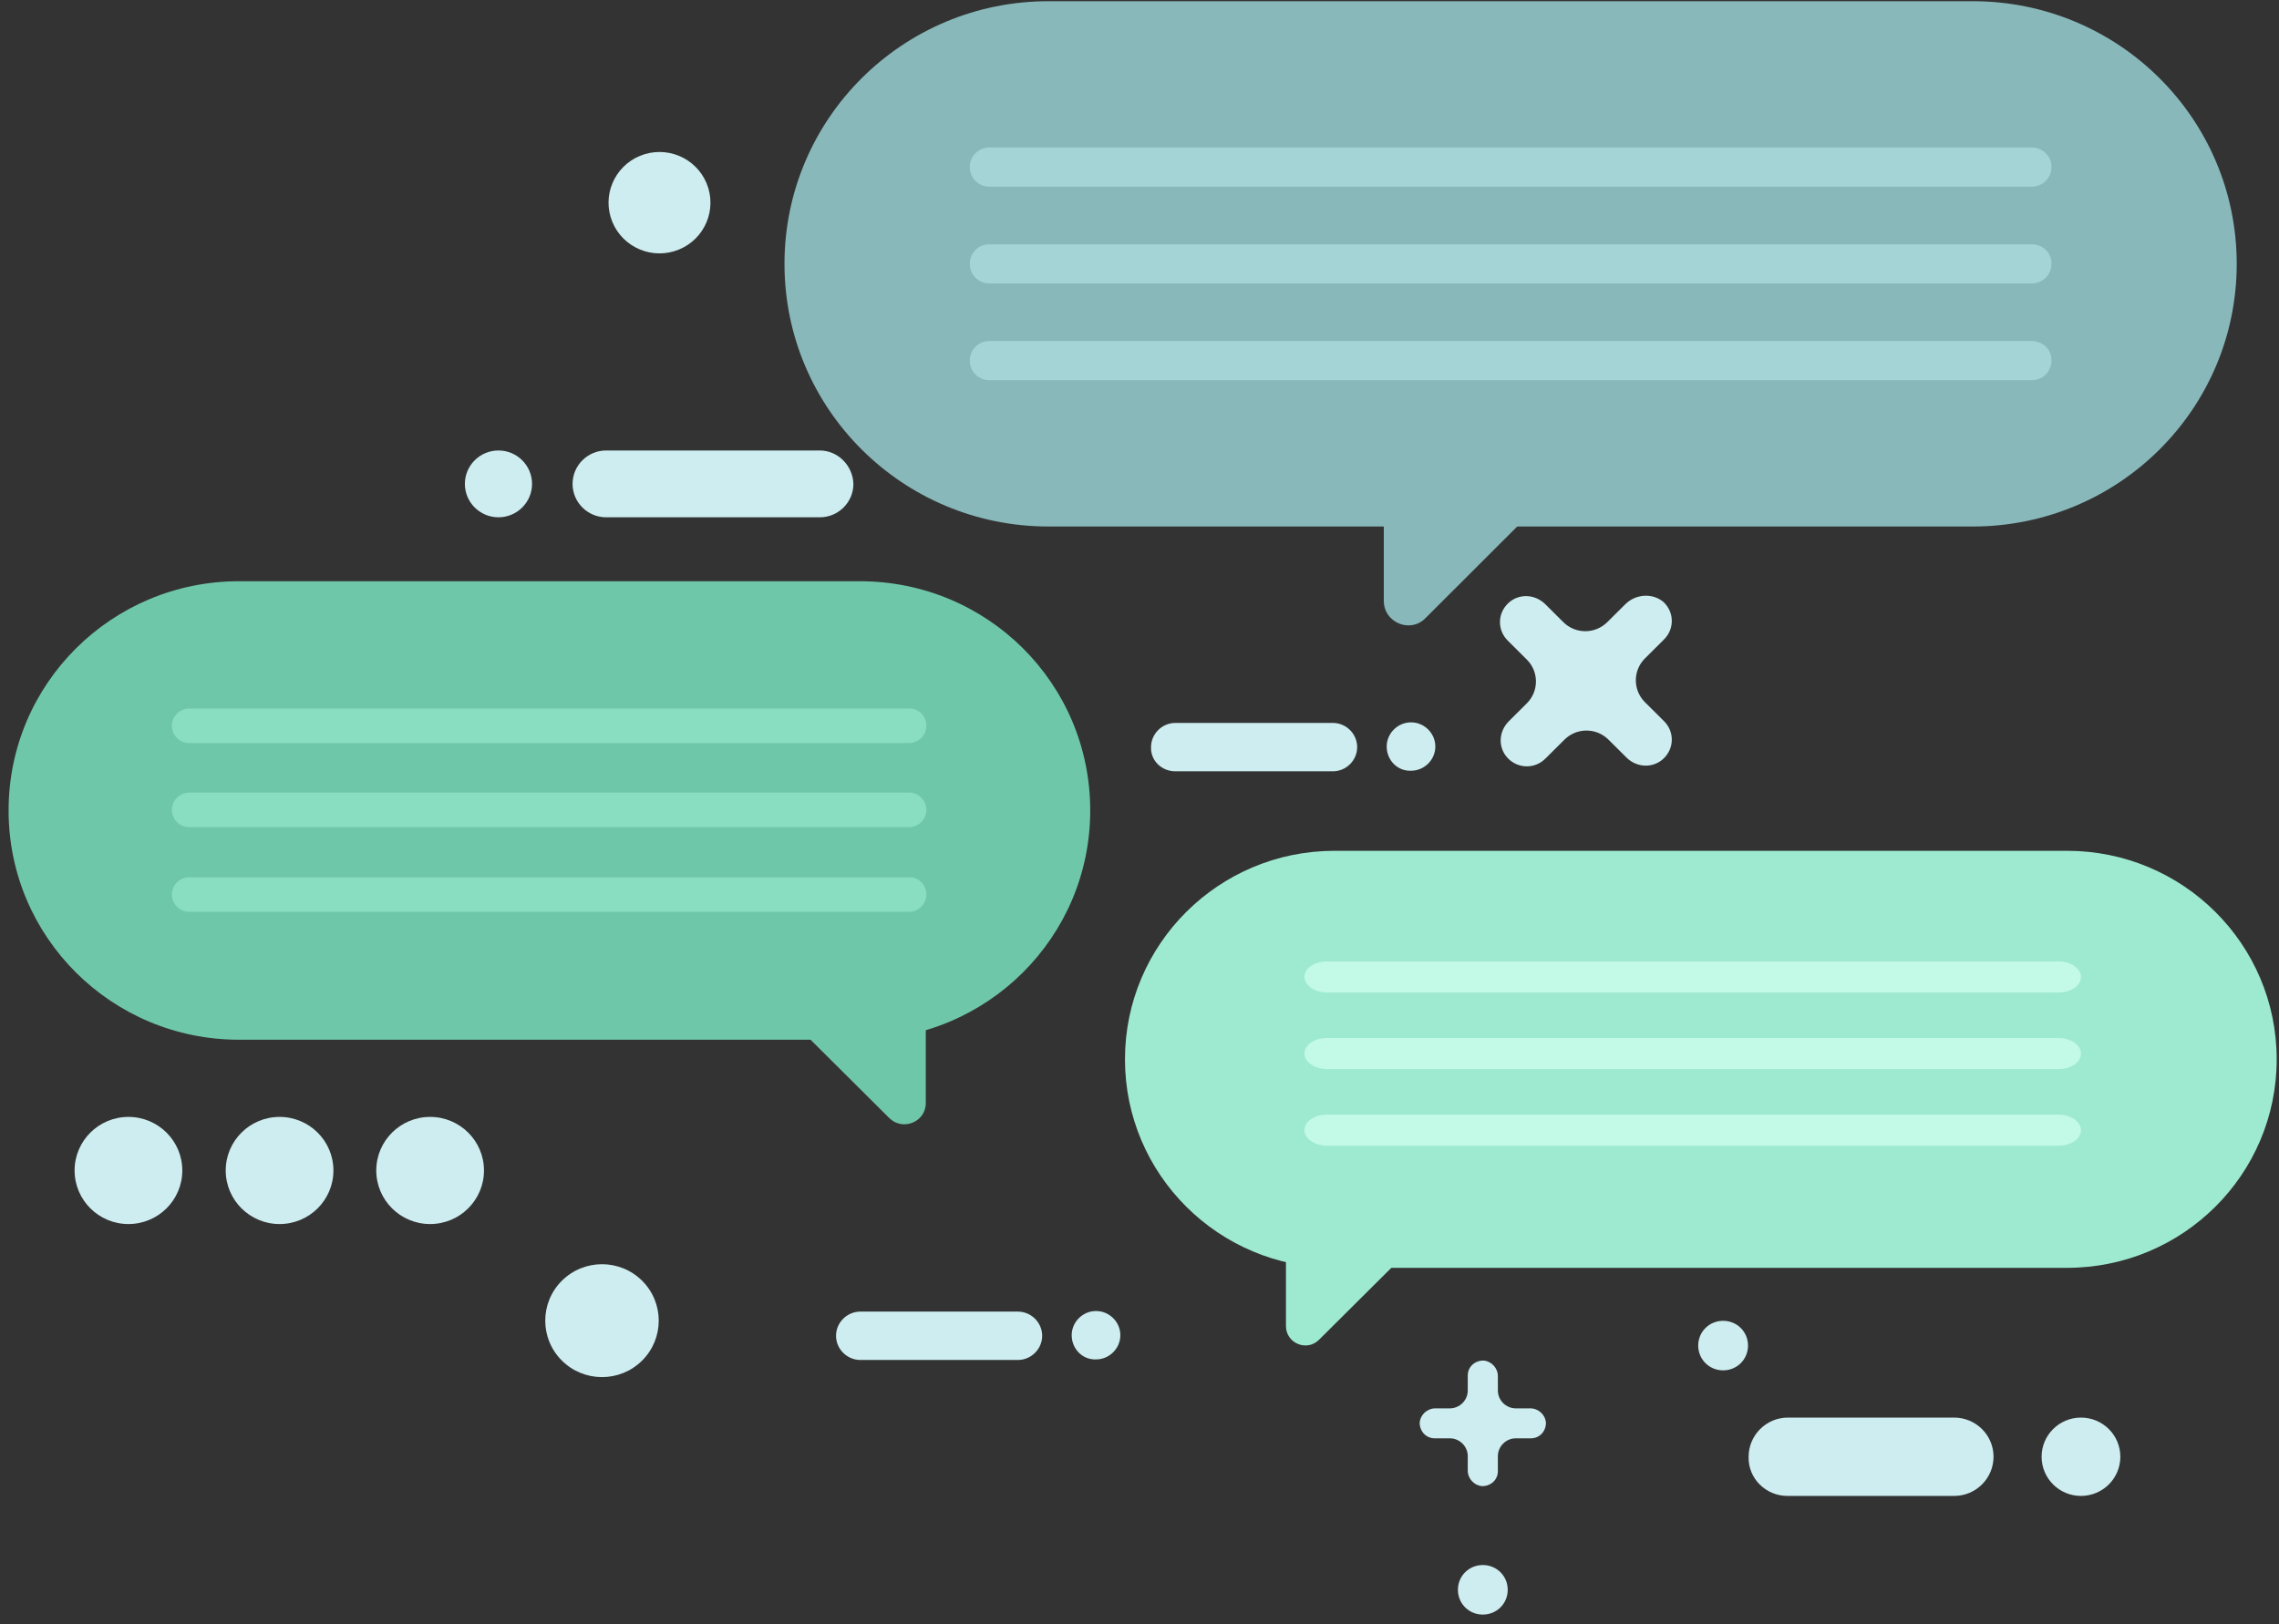 <svg width="209" height="149" viewBox="0 0 209 149" fill="none" xmlns="http://www.w3.org/2000/svg">
<rect x="0" y="0" width="209" height="149" fill="#333333" stroke="none"/>
<g clip-path="url(#clip0)">
<path d="M180.908 0.11H96.158C82.776 0.11 71.943 10.889 71.943 24.205C71.943 37.52 82.776 48.299 96.158 48.299H180.908C194.29 48.299 205.123 37.52 205.123 24.205C205.123 10.889 194.29 0.11 180.908 0.11Z" fill="#88B8BA"/>
<path d="M186.324 13.531H90.741C89.732 13.531 88.936 14.324 88.936 15.328C88.936 16.332 89.732 17.124 90.741 17.124H186.324C187.333 17.124 188.13 16.332 188.13 15.328C188.183 14.377 187.333 13.531 186.324 13.531Z" fill="#A5D4D6"/>
<path d="M186.324 22.408H90.741C89.732 22.408 88.936 23.201 88.936 24.205C88.936 25.209 89.732 26.001 90.741 26.001H186.324C187.333 26.001 188.13 25.209 188.13 24.205C188.183 23.201 187.333 22.408 186.324 22.408Z" fill="#A5D4D6"/>
<path d="M186.324 31.285H90.741C89.732 31.285 88.936 32.077 88.936 33.081C88.936 34.085 89.732 34.878 90.741 34.878H186.324C187.333 34.878 188.13 34.085 188.13 33.081C188.183 32.077 187.333 31.285 186.324 31.285Z" fill="#A5D4D6"/>
<path d="M126.904 42.804V55.115C126.904 57.123 129.347 58.127 130.728 56.7L145.065 42.381L126.904 42.804Z" fill="#88B8BA"/>
<path d="M78.847 53.318H21.922C10.239 53.318 0.787 62.724 0.787 74.348C0.787 85.972 10.239 95.378 21.922 95.378H78.847C90.529 95.378 99.981 85.972 99.981 74.348C99.981 62.671 90.529 53.318 78.847 53.318Z" fill="#6FC7A9"/>
<path d="M83.413 64.996H17.355C16.505 64.996 15.762 65.683 15.762 66.581C15.762 67.426 16.452 68.166 17.355 68.166H83.36C84.21 68.166 84.953 67.479 84.953 66.581C84.953 65.683 84.263 64.996 83.413 64.996Z" fill="#89DDC1"/>
<path d="M83.413 72.71H17.355C16.505 72.71 15.762 73.397 15.762 74.295C15.762 75.141 16.452 75.88 17.355 75.88H83.36C84.21 75.88 84.953 75.193 84.953 74.295C84.953 73.45 84.263 72.71 83.413 72.71Z" fill="#89DDC1"/>
<path d="M83.413 80.477H17.355C16.505 80.477 15.762 81.164 15.762 82.062C15.762 82.908 16.452 83.647 17.355 83.647H83.36C84.21 83.647 84.953 82.96 84.953 82.062C84.953 81.164 84.263 80.477 83.413 80.477Z" fill="#89DDC1"/>
<path d="M84.901 90.464V101.19C84.901 102.933 82.777 103.779 81.555 102.564L69.023 90.094L84.901 90.464Z" fill="#6FC7A9"/>
<path d="M189.565 78.047H122.391C111.77 78.047 103.168 86.607 103.168 97.174C103.168 107.742 111.77 116.302 122.391 116.302H189.565C200.185 116.302 208.788 107.742 208.788 97.174C208.788 86.607 200.185 78.047 189.565 78.047Z" fill="#9EEAD1"/>
<path d="M188.768 88.192H121.701C120.533 88.192 119.63 88.826 119.63 89.618C119.63 90.411 120.586 91.045 121.701 91.045H188.768C189.937 91.045 190.839 90.411 190.839 89.618C190.839 88.826 189.884 88.192 188.768 88.192Z" fill="#C3F9E7"/>
<path d="M188.768 95.219H121.701C120.533 95.219 119.63 95.853 119.63 96.646C119.63 97.439 120.586 98.073 121.701 98.073H188.768C189.937 98.073 190.839 97.439 190.839 96.646C190.839 95.853 189.884 95.219 188.768 95.219Z" fill="#C3F9E7"/>
<path d="M188.768 102.247H121.701C120.533 102.247 119.63 102.881 119.63 103.674C119.63 104.466 120.586 105.1 121.701 105.1H188.768C189.937 105.1 190.839 104.466 190.839 103.674C190.839 102.881 189.884 102.247 188.768 102.247Z" fill="#C3F9E7"/>
<path d="M117.931 111.916V121.639C117.931 123.224 119.842 124.016 120.957 122.907L132.374 111.546L117.931 111.916Z" fill="#9EEAD1"/>
<path d="M58.887 124.81C60.919 122.788 60.919 119.509 58.887 117.487C56.855 115.465 53.56 115.465 51.527 117.487C49.495 119.509 49.495 122.788 51.527 124.81C53.56 126.832 56.855 126.832 58.887 124.81Z" fill="#CEEDF0"/>
<path d="M138.268 145.838C138.268 147.107 137.259 148.111 135.985 148.111C134.71 148.111 133.701 147.107 133.701 145.838C133.701 144.57 134.71 143.566 135.985 143.566C137.259 143.566 138.268 144.57 138.268 145.838Z" fill="#CEEDF0"/>
<path d="M160.305 123.435C160.305 124.703 159.296 125.707 158.022 125.707C156.747 125.707 155.738 124.703 155.738 123.435C155.738 122.167 156.747 121.163 158.022 121.163C159.296 121.163 160.305 122.167 160.305 123.435Z" fill="#CEEDF0"/>
<path d="M62.269 22.889C64.653 21.906 65.786 19.186 64.798 16.814C63.81 14.441 61.077 13.314 58.692 14.297C56.308 15.28 55.176 18 56.163 20.373C57.151 22.745 59.885 23.872 62.269 22.889Z" fill="#CEEDF0"/>
<path d="M11.779 112.286C14.507 112.286 16.718 110.086 16.718 107.372C16.718 104.658 14.507 102.458 11.779 102.458C9.052 102.458 6.841 104.658 6.841 107.372C6.841 110.086 9.052 112.286 11.779 112.286Z" fill="#CEEDF0"/>
<path d="M25.639 112.286C28.366 112.286 30.577 110.086 30.577 107.372C30.577 104.658 28.366 102.458 25.639 102.458C22.911 102.458 20.7 104.658 20.7 107.372C20.7 110.086 22.911 112.286 25.639 112.286Z" fill="#CEEDF0"/>
<path d="M39.445 112.286C42.173 112.286 44.384 110.086 44.384 107.372C44.384 104.658 42.173 102.458 39.445 102.458C36.718 102.458 34.507 104.658 34.507 107.372C34.507 110.086 36.718 112.286 39.445 112.286Z" fill="#CEEDF0"/>
<path d="M75.183 41.324H55.589C53.889 41.324 52.509 42.698 52.509 44.389C52.509 46.08 53.889 47.453 55.589 47.453H75.183C76.882 47.453 78.263 46.08 78.263 44.389C78.21 42.698 76.829 41.324 75.183 41.324Z" fill="#CEEDF0"/>
<path d="M48.792 44.389C48.792 46.08 47.411 47.453 45.712 47.453C44.013 47.453 42.632 46.08 42.632 44.389C42.632 42.698 44.013 41.324 45.712 41.324C47.411 41.324 48.792 42.698 48.792 44.389Z" fill="#CEEDF0"/>
<path d="M107.788 70.755H122.232C123.453 70.755 124.462 69.751 124.462 68.536C124.462 67.32 123.453 66.316 122.232 66.316H107.788C106.567 66.316 105.558 67.32 105.558 68.536C105.505 69.751 106.513 70.755 107.788 70.755Z" fill="#CEEDF0"/>
<path d="M127.17 68.483C127.17 67.268 128.179 66.264 129.4 66.264C130.622 66.264 131.63 67.268 131.63 68.483C131.63 69.698 130.622 70.702 129.4 70.702C128.179 70.755 127.17 69.751 127.17 68.483Z" fill="#CEEDF0"/>
<path d="M78.9 124.755H93.344C94.565 124.755 95.574 123.751 95.574 122.536C95.574 121.321 94.565 120.317 93.344 120.317H78.9C77.679 120.317 76.67 121.321 76.67 122.536C76.67 123.751 77.679 124.755 78.9 124.755Z" fill="#CEEDF0"/>
<path d="M98.282 122.483C98.282 121.268 99.291 120.264 100.513 120.264C101.734 120.264 102.743 121.268 102.743 122.483C102.743 123.699 101.734 124.703 100.513 124.703C99.291 124.755 98.282 123.751 98.282 122.483Z" fill="#CEEDF0"/>
<path d="M163.917 137.226H179.21C181.228 137.226 182.821 135.588 182.821 133.633C182.821 131.625 181.175 130.04 179.21 130.04H163.97C161.952 130.04 160.359 131.678 160.359 133.633C160.306 135.64 161.952 137.226 163.917 137.226Z" fill="#CEEDF0"/>
<path d="M190.839 137.226C192.834 137.226 194.45 135.617 194.45 133.633C194.45 131.648 192.834 130.04 190.839 130.04C188.845 130.04 187.229 131.648 187.229 133.633C187.229 135.617 188.845 137.226 190.839 137.226Z" fill="#CEEDF0"/>
<path d="M149.048 55.432L147.402 57.07C146.286 58.18 144.481 58.18 143.366 57.07L141.72 55.432C140.764 54.481 139.277 54.428 138.321 55.326C137.312 56.278 137.312 57.81 138.268 58.761L140.02 60.505C141.136 61.614 141.136 63.411 140.02 64.52L138.374 66.158C137.418 67.109 137.365 68.589 138.268 69.54C139.224 70.544 140.764 70.544 141.72 69.593L143.472 67.849C144.587 66.739 146.393 66.739 147.508 67.849L149.154 69.487C150.11 70.438 151.597 70.491 152.552 69.593C153.561 68.642 153.561 67.109 152.606 66.158L150.853 64.415C149.738 63.305 149.738 61.508 150.853 60.399L152.606 58.655C153.561 57.704 153.561 56.172 152.552 55.221C151.543 54.375 150.004 54.481 149.048 55.432Z" fill="#CEEDF0"/>
<path d="M140.339 129.194H139.011C138.108 129.194 137.365 128.454 137.365 127.556V126.235C137.365 125.495 136.781 124.861 136.037 124.809C135.241 124.809 134.604 125.39 134.604 126.182V127.556C134.604 128.454 133.86 129.194 132.958 129.194H131.63C130.887 129.194 130.249 129.775 130.196 130.515C130.196 131.308 130.78 131.942 131.577 131.942H132.958C133.86 131.942 134.604 132.681 134.604 133.58V134.901C134.604 135.64 135.188 136.274 135.931 136.327C136.728 136.327 137.365 135.746 137.365 134.954V133.58C137.365 132.681 138.108 131.942 139.011 131.942H140.392C141.188 131.942 141.773 131.308 141.773 130.515C141.719 129.775 141.082 129.194 140.339 129.194Z" fill="#CEEDF0"/>
</g>
<defs>
<clipPath id="clip0">
<rect width="208" height="148" fill="white" transform="translate(0.787 0.11)"/>
</clipPath>
</defs>
</svg>
